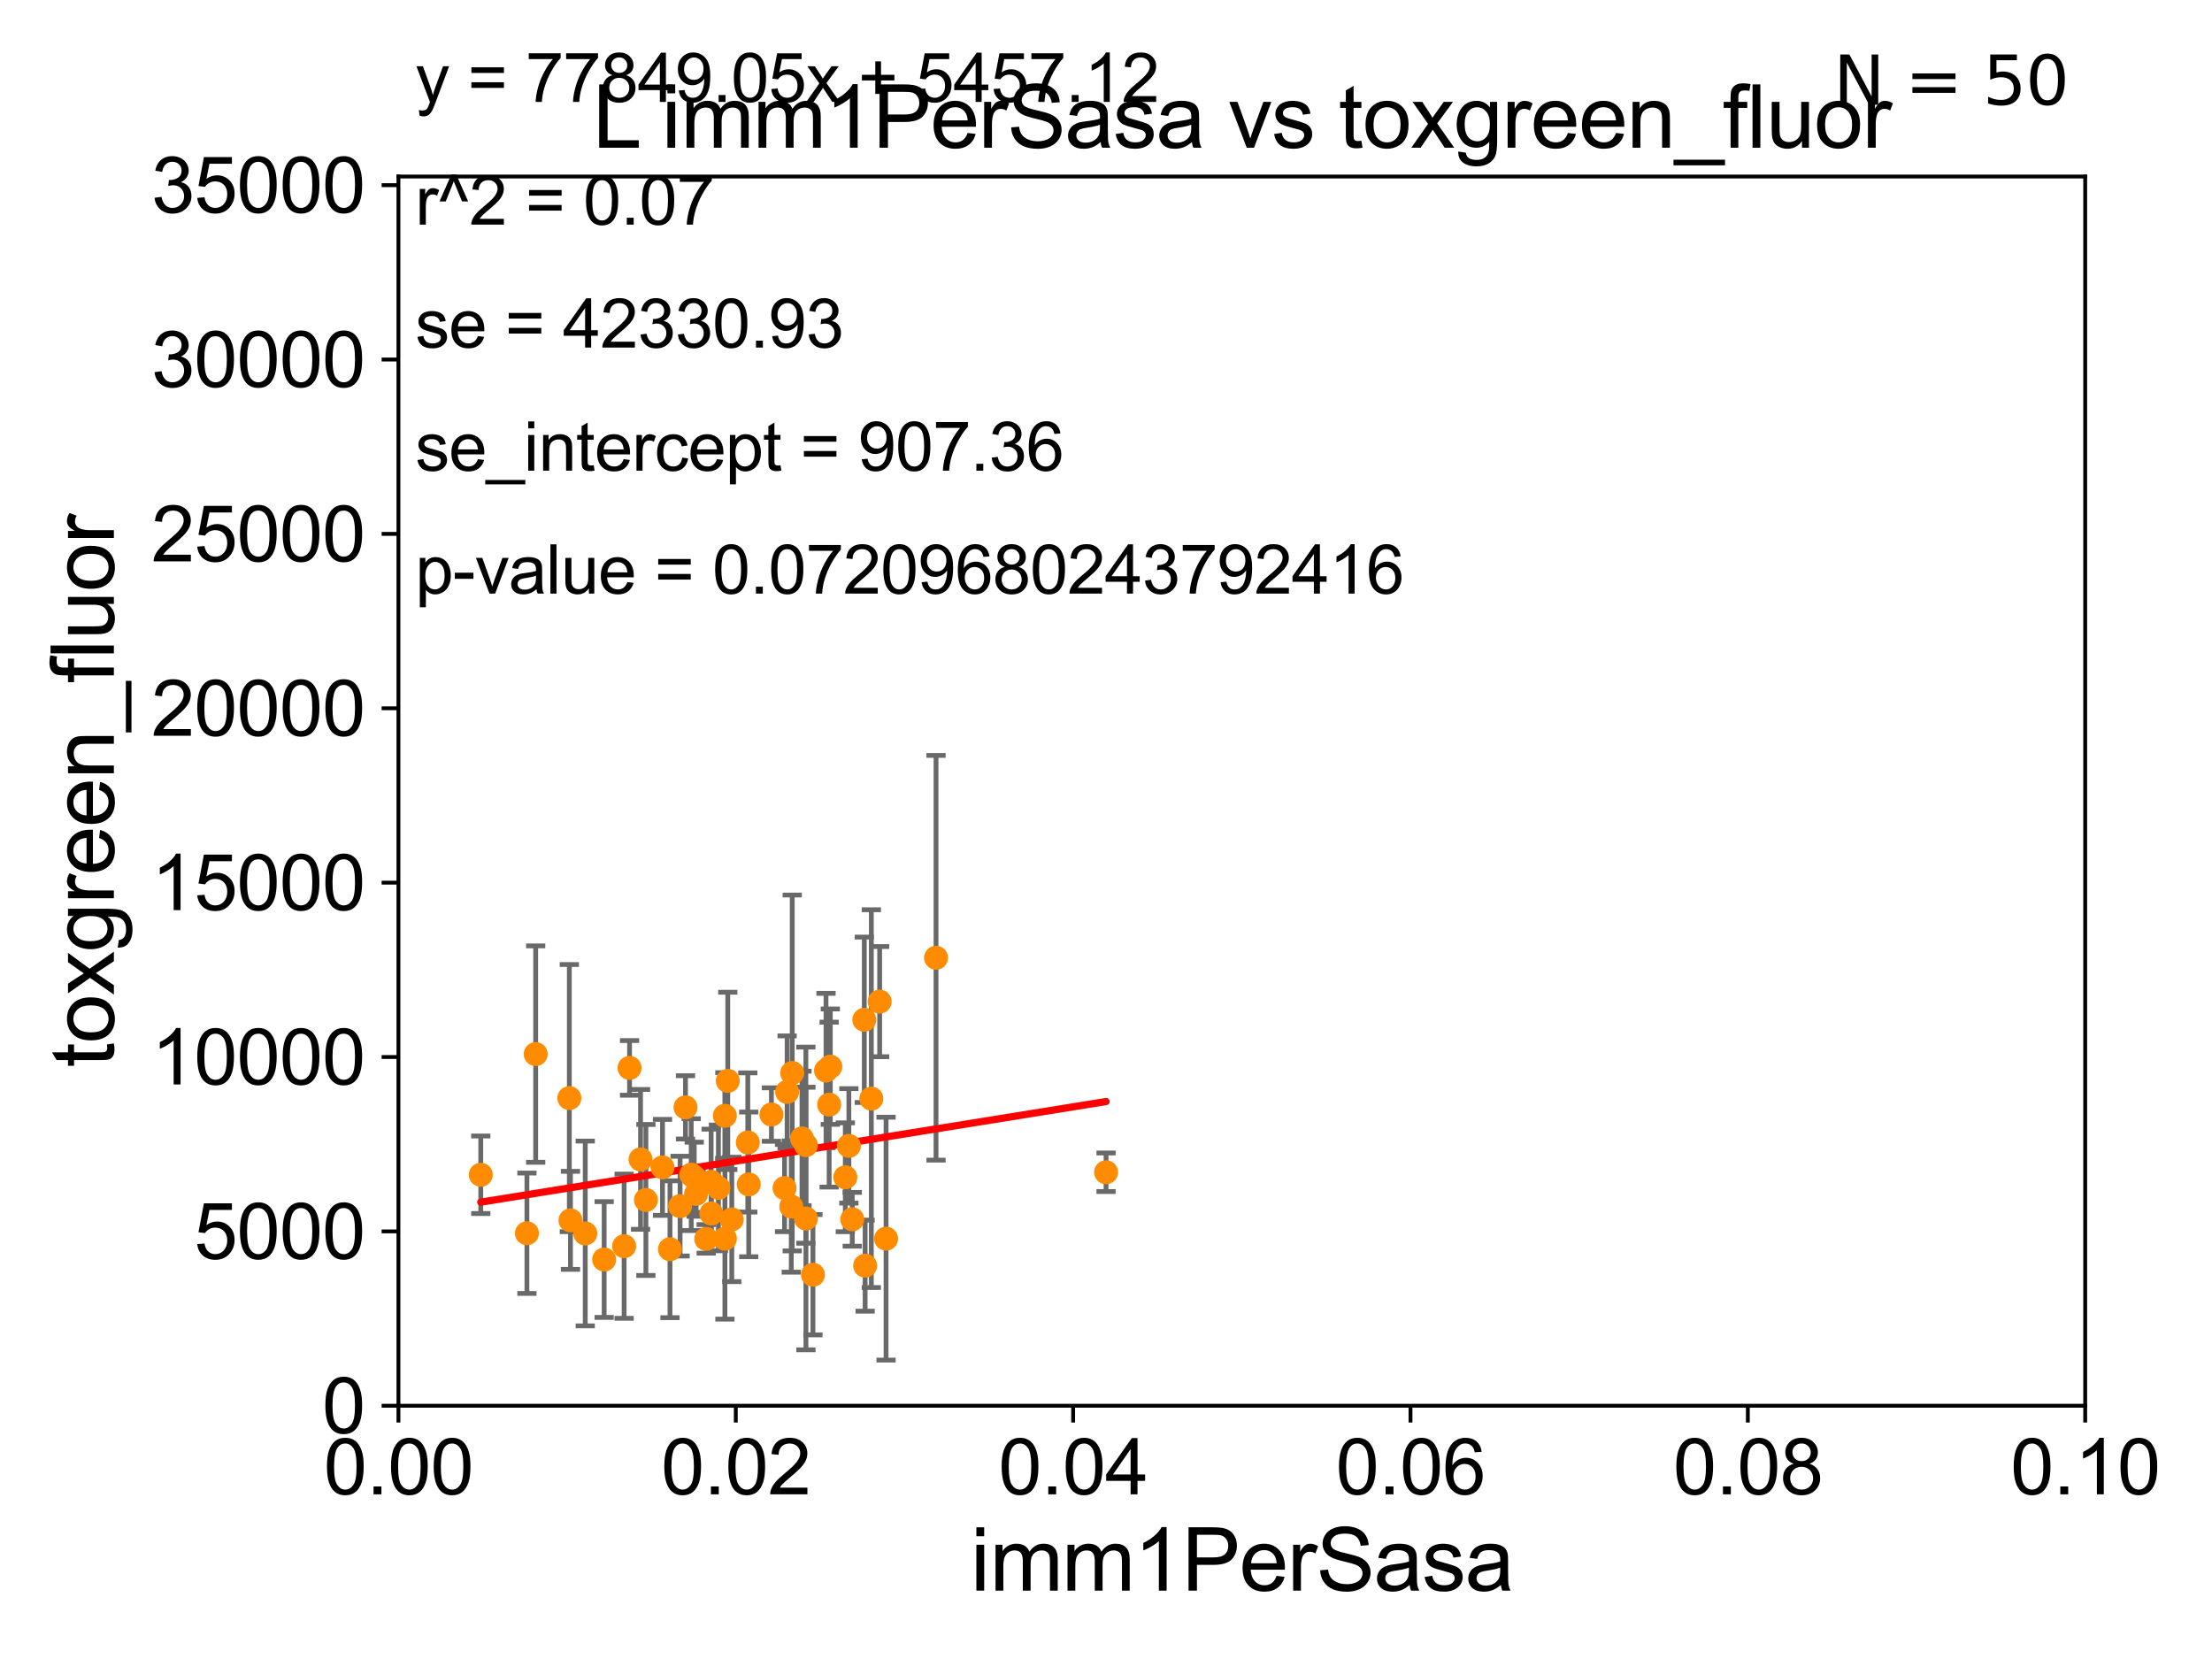 <?xml version="1.0" encoding="utf-8" standalone="no"?>
<!DOCTYPE svg PUBLIC "-//W3C//DTD SVG 1.1//EN"
  "http://www.w3.org/Graphics/SVG/1.1/DTD/svg11.dtd">
<svg xmlns:xlink="http://www.w3.org/1999/xlink" width="460.8pt" height="345.6pt" viewBox="0 0 460.8 345.6" xmlns="http://www.w3.org/2000/svg" version="1.1">
 <defs>
  <style type="text/css">*{stroke-linejoin: round; stroke-linecap: butt}</style>
 </defs>
 <g id="figure_1">
  <g id="patch_1">
   <path d="M 0 345.6 
L 460.8 345.6 
L 460.8 0 
L 0 0 
z
" style="fill: #ffffff"/>
  </g>
  <g id="axes_1">
   <g id="patch_2">
    <path d="M 83 292.84 
L 434.385 292.84 
L 434.385 36.775 
L 83 36.775 
z
" style="fill: #ffffff"/>
   </g>
   <g id="PathCollection_1">
    <defs>
     <path id="m8234479c7e" d="M 0 1.118 
C 0.297 1.118 0.581 1 0.791 0.791 
C 1 0.581 1.118 0.297 1.118 0 
C 1.118 -0.297 1 -0.581 0.791 -0.791 
C 0.581 -1 0.297 -1.118 0 -1.118 
C -0.297 -1.118 -0.581 -1 -0.791 -0.791 
C -1 -0.581 -1.118 -0.297 -1.118 0 
C -1.118 0.297 -1 0.581 -0.791 0.791 
C -0.581 1 -0.297 1.118 0 1.118 
z
" style="stroke: #ff8c00"/>
    </defs>
    <g clip-path="url(#p7df77eed44)">
     <use xlink:href="#m8234479c7e" x="142.801" y="230.683" style="fill: #ff8c00; stroke: #ff8c00"/>
     <use xlink:href="#m8234479c7e" x="176.836" y="238.707" style="fill: #ff8c00; stroke: #ff8c00"/>
     <use xlink:href="#m8234479c7e" x="111.592" y="219.585" style="fill: #ff8c00; stroke: #ff8c00"/>
     <use xlink:href="#m8234479c7e" x="130.017" y="259.608" style="fill: #ff8c00; stroke: #ff8c00"/>
     <use xlink:href="#m8234479c7e" x="143.993" y="244.695" style="fill: #ff8c00; stroke: #ff8c00"/>
     <use xlink:href="#m8234479c7e" x="163.436" y="247.494" style="fill: #ff8c00; stroke: #ff8c00"/>
     <use xlink:href="#m8234479c7e" x="167.89" y="253.843" style="fill: #ff8c00; stroke: #ff8c00"/>
     <use xlink:href="#m8234479c7e" x="230.412" y="244.201" style="fill: #ff8c00; stroke: #ff8c00"/>
     <use xlink:href="#m8234479c7e" x="148.142" y="246.213" style="fill: #ff8c00; stroke: #ff8c00"/>
     <use xlink:href="#m8234479c7e" x="172.074" y="223.011" style="fill: #ff8c00; stroke: #ff8c00"/>
     <use xlink:href="#m8234479c7e" x="109.768" y="256.906" style="fill: #ff8c00; stroke: #ff8c00"/>
     <use xlink:href="#m8234479c7e" x="180.049" y="212.437" style="fill: #ff8c00; stroke: #ff8c00"/>
     <use xlink:href="#m8234479c7e" x="163.973" y="227.469" style="fill: #ff8c00; stroke: #ff8c00"/>
     <use xlink:href="#m8234479c7e" x="167.065" y="237.16" style="fill: #ff8c00; stroke: #ff8c00"/>
     <use xlink:href="#m8234479c7e" x="149.661" y="247.463" style="fill: #ff8c00; stroke: #ff8c00"/>
     <use xlink:href="#m8234479c7e" x="147.115" y="258.081" style="fill: #ff8c00; stroke: #ff8c00"/>
     <use xlink:href="#m8234479c7e" x="164.837" y="251.34" style="fill: #ff8c00; stroke: #ff8c00"/>
     <use xlink:href="#m8234479c7e" x="181.515" y="228.867" style="fill: #ff8c00; stroke: #ff8c00"/>
     <use xlink:href="#m8234479c7e" x="165.037" y="223.517" style="fill: #ff8c00; stroke: #ff8c00"/>
     <use xlink:href="#m8234479c7e" x="151.002" y="232.438" style="fill: #ff8c00; stroke: #ff8c00"/>
     <use xlink:href="#m8234479c7e" x="155.975" y="246.729" style="fill: #ff8c00; stroke: #ff8c00"/>
     <use xlink:href="#m8234479c7e" x="180.223" y="263.658" style="fill: #ff8c00; stroke: #ff8c00"/>
     <use xlink:href="#m8234479c7e" x="167.876" y="238.555" style="fill: #ff8c00; stroke: #ff8c00"/>
     <use xlink:href="#m8234479c7e" x="152.444" y="254.027" style="fill: #ff8c00; stroke: #ff8c00"/>
     <use xlink:href="#m8234479c7e" x="155.781" y="238" style="fill: #ff8c00; stroke: #ff8c00"/>
     <use xlink:href="#m8234479c7e" x="172.728" y="230.111" style="fill: #ff8c00; stroke: #ff8c00"/>
     <use xlink:href="#m8234479c7e" x="176.095" y="245.247" style="fill: #ff8c00; stroke: #ff8c00"/>
     <use xlink:href="#m8234479c7e" x="121.918" y="256.952" style="fill: #ff8c00; stroke: #ff8c00"/>
     <use xlink:href="#m8234479c7e" x="169.35" y="265.544" style="fill: #ff8c00; stroke: #ff8c00"/>
     <use xlink:href="#m8234479c7e" x="194.991" y="199.519" style="fill: #ff8c00; stroke: #ff8c00"/>
     <use xlink:href="#m8234479c7e" x="172.969" y="222.208" style="fill: #ff8c00; stroke: #ff8c00"/>
     <use xlink:href="#m8234479c7e" x="151.61" y="225.169" style="fill: #ff8c00; stroke: #ff8c00"/>
     <use xlink:href="#m8234479c7e" x="133.436" y="241.519" style="fill: #ff8c00; stroke: #ff8c00"/>
     <use xlink:href="#m8234479c7e" x="125.856" y="262.381" style="fill: #ff8c00; stroke: #ff8c00"/>
     <use xlink:href="#m8234479c7e" x="118.604" y="228.754" style="fill: #ff8c00; stroke: #ff8c00"/>
     <use xlink:href="#m8234479c7e" x="118.84" y="254.221" style="fill: #ff8c00; stroke: #ff8c00"/>
     <use xlink:href="#m8234479c7e" x="151.011" y="258.039" style="fill: #ff8c00; stroke: #ff8c00"/>
     <use xlink:href="#m8234479c7e" x="134.552" y="249.974" style="fill: #ff8c00; stroke: #ff8c00"/>
     <use xlink:href="#m8234479c7e" x="160.702" y="232.181" style="fill: #ff8c00; stroke: #ff8c00"/>
     <use xlink:href="#m8234479c7e" x="100.154" y="244.726" style="fill: #ff8c00; stroke: #ff8c00"/>
     <use xlink:href="#m8234479c7e" x="141.675" y="251.259" style="fill: #ff8c00; stroke: #ff8c00"/>
     <use xlink:href="#m8234479c7e" x="144.622" y="245.252" style="fill: #ff8c00; stroke: #ff8c00"/>
     <use xlink:href="#m8234479c7e" x="184.584" y="258.035" style="fill: #ff8c00; stroke: #ff8c00"/>
     <use xlink:href="#m8234479c7e" x="177.541" y="253.998" style="fill: #ff8c00; stroke: #ff8c00"/>
     <use xlink:href="#m8234479c7e" x="138.012" y="243.186" style="fill: #ff8c00; stroke: #ff8c00"/>
     <use xlink:href="#m8234479c7e" x="131.147" y="222.462" style="fill: #ff8c00; stroke: #ff8c00"/>
     <use xlink:href="#m8234479c7e" x="183.25" y="208.655" style="fill: #ff8c00; stroke: #ff8c00"/>
     <use xlink:href="#m8234479c7e" x="139.571" y="260.235" style="fill: #ff8c00; stroke: #ff8c00"/>
     <use xlink:href="#m8234479c7e" x="145.008" y="248.698" style="fill: #ff8c00; stroke: #ff8c00"/>
     <use xlink:href="#m8234479c7e" x="148.175" y="252.795" style="fill: #ff8c00; stroke: #ff8c00"/>
    </g>
   </g>
   <g id="matplotlib.axis_1">
    <g id="xtick_1">
     <g id="line2d_1">
      <defs>
       <path id="m84850bcc54" d="M 0 0 
L 0 3.5 
" style="stroke: #000000; stroke-width: 0.8"/>
      </defs>
      <g>
       <use xlink:href="#m84850bcc54" x="83" y="292.84" style="stroke: #000000; stroke-width: 0.8"/>
      </g>
     </g>
     <g id="text_1">
      <!-- 0.00 -->
      <g transform="translate(67.431 311.293)scale(0.16 -0.16)">
       <defs>
        <path id="ArialMT-30" d="M 266 2259 
Q 266 3072 433 3567 
Q 600 4063 929 4331 
Q 1259 4600 1759 4600 
Q 2128 4600 2406 4451 
Q 2684 4303 2865 4023 
Q 3047 3744 3150 3342 
Q 3253 2941 3253 2259 
Q 3253 1453 3087 958 
Q 2922 463 2592 192 
Q 2263 -78 1759 -78 
Q 1097 -78 719 397 
Q 266 969 266 2259 
z
M 844 2259 
Q 844 1131 1108 757 
Q 1372 384 1759 384 
Q 2147 384 2411 759 
Q 2675 1134 2675 2259 
Q 2675 3391 2411 3762 
Q 2147 4134 1753 4134 
Q 1366 4134 1134 3806 
Q 844 3388 844 2259 
z
" transform="scale(0.016)"/>
        <path id="ArialMT-2e" d="M 581 0 
L 581 641 
L 1222 641 
L 1222 0 
L 581 0 
z
" transform="scale(0.016)"/>
       </defs>
       <use xlink:href="#ArialMT-30"/>
       <use xlink:href="#ArialMT-2e" x="55.615"/>
       <use xlink:href="#ArialMT-30" x="83.398"/>
       <use xlink:href="#ArialMT-30" x="139.014"/>
      </g>
     </g>
    </g>
    <g id="xtick_2">
     <g id="line2d_2">
      <g>
       <use xlink:href="#m84850bcc54" x="153.277" y="292.84" style="stroke: #000000; stroke-width: 0.8"/>
      </g>
     </g>
     <g id="text_2">
      <!-- 0.02 -->
      <g transform="translate(137.708 311.293)scale(0.16 -0.16)">
       <defs>
        <path id="ArialMT-32" d="M 3222 541 
L 3222 0 
L 194 0 
Q 188 203 259 391 
Q 375 700 629 1000 
Q 884 1300 1366 1694 
Q 2113 2306 2375 2664 
Q 2638 3022 2638 3341 
Q 2638 3675 2398 3904 
Q 2159 4134 1775 4134 
Q 1369 4134 1125 3890 
Q 881 3647 878 3216 
L 300 3275 
Q 359 3922 746 4261 
Q 1134 4600 1788 4600 
Q 2447 4600 2831 4234 
Q 3216 3869 3216 3328 
Q 3216 3053 3103 2787 
Q 2991 2522 2730 2228 
Q 2469 1934 1863 1422 
Q 1356 997 1212 845 
Q 1069 694 975 541 
L 3222 541 
z
" transform="scale(0.016)"/>
       </defs>
       <use xlink:href="#ArialMT-30"/>
       <use xlink:href="#ArialMT-2e" x="55.615"/>
       <use xlink:href="#ArialMT-30" x="83.398"/>
       <use xlink:href="#ArialMT-32" x="139.014"/>
      </g>
     </g>
    </g>
    <g id="xtick_3">
     <g id="line2d_3">
      <g>
       <use xlink:href="#m84850bcc54" x="223.554" y="292.84" style="stroke: #000000; stroke-width: 0.8"/>
      </g>
     </g>
     <g id="text_3">
      <!-- 0.04 -->
      <g transform="translate(207.985 311.293)scale(0.16 -0.16)">
       <defs>
        <path id="ArialMT-34" d="M 2069 0 
L 2069 1097 
L 81 1097 
L 81 1613 
L 2172 4581 
L 2631 4581 
L 2631 1613 
L 3250 1613 
L 3250 1097 
L 2631 1097 
L 2631 0 
L 2069 0 
z
M 2069 1613 
L 2069 3678 
L 634 1613 
L 2069 1613 
z
" transform="scale(0.016)"/>
       </defs>
       <use xlink:href="#ArialMT-30"/>
       <use xlink:href="#ArialMT-2e" x="55.615"/>
       <use xlink:href="#ArialMT-30" x="83.398"/>
       <use xlink:href="#ArialMT-34" x="139.014"/>
      </g>
     </g>
    </g>
    <g id="xtick_4">
     <g id="line2d_4">
      <g>
       <use xlink:href="#m84850bcc54" x="293.831" y="292.84" style="stroke: #000000; stroke-width: 0.8"/>
      </g>
     </g>
     <g id="text_4">
      <!-- 0.06 -->
      <g transform="translate(278.262 311.293)scale(0.16 -0.16)">
       <defs>
        <path id="ArialMT-36" d="M 3184 3459 
L 2625 3416 
Q 2550 3747 2413 3897 
Q 2184 4138 1850 4138 
Q 1581 4138 1378 3988 
Q 1113 3794 959 3422 
Q 806 3050 800 2363 
Q 1003 2672 1297 2822 
Q 1591 2972 1913 2972 
Q 2475 2972 2870 2558 
Q 3266 2144 3266 1488 
Q 3266 1056 3080 686 
Q 2894 316 2569 119 
Q 2244 -78 1831 -78 
Q 1128 -78 684 439 
Q 241 956 241 2144 
Q 241 3472 731 4075 
Q 1159 4600 1884 4600 
Q 2425 4600 2770 4297 
Q 3116 3994 3184 3459 
z
M 888 1484 
Q 888 1194 1011 928 
Q 1134 663 1356 523 
Q 1578 384 1822 384 
Q 2178 384 2434 671 
Q 2691 959 2691 1453 
Q 2691 1928 2437 2201 
Q 2184 2475 1800 2475 
Q 1419 2475 1153 2201 
Q 888 1928 888 1484 
z
" transform="scale(0.016)"/>
       </defs>
       <use xlink:href="#ArialMT-30"/>
       <use xlink:href="#ArialMT-2e" x="55.615"/>
       <use xlink:href="#ArialMT-30" x="83.398"/>
       <use xlink:href="#ArialMT-36" x="139.014"/>
      </g>
     </g>
    </g>
    <g id="xtick_5">
     <g id="line2d_5">
      <g>
       <use xlink:href="#m84850bcc54" x="364.108" y="292.84" style="stroke: #000000; stroke-width: 0.8"/>
      </g>
     </g>
     <g id="text_5">
      <!-- 0.08 -->
      <g transform="translate(348.539 311.293)scale(0.16 -0.16)">
       <defs>
        <path id="ArialMT-38" d="M 1131 2484 
Q 781 2613 612 2850 
Q 444 3088 444 3419 
Q 444 3919 803 4259 
Q 1163 4600 1759 4600 
Q 2359 4600 2725 4251 
Q 3091 3903 3091 3403 
Q 3091 3084 2923 2848 
Q 2756 2613 2416 2484 
Q 2838 2347 3058 2040 
Q 3278 1734 3278 1309 
Q 3278 722 2862 322 
Q 2447 -78 1769 -78 
Q 1091 -78 675 323 
Q 259 725 259 1325 
Q 259 1772 486 2073 
Q 713 2375 1131 2484 
z
M 1019 3438 
Q 1019 3113 1228 2906 
Q 1438 2700 1772 2700 
Q 2097 2700 2305 2904 
Q 2513 3109 2513 3406 
Q 2513 3716 2298 3927 
Q 2084 4138 1766 4138 
Q 1444 4138 1231 3931 
Q 1019 3725 1019 3438 
z
M 838 1322 
Q 838 1081 952 856 
Q 1066 631 1291 507 
Q 1516 384 1775 384 
Q 2178 384 2440 643 
Q 2703 903 2703 1303 
Q 2703 1709 2433 1975 
Q 2163 2241 1756 2241 
Q 1359 2241 1098 1978 
Q 838 1716 838 1322 
z
" transform="scale(0.016)"/>
       </defs>
       <use xlink:href="#ArialMT-30"/>
       <use xlink:href="#ArialMT-2e" x="55.615"/>
       <use xlink:href="#ArialMT-30" x="83.398"/>
       <use xlink:href="#ArialMT-38" x="139.014"/>
      </g>
     </g>
    </g>
    <g id="xtick_6">
     <g id="line2d_6">
      <g>
       <use xlink:href="#m84850bcc54" x="434.385" y="292.84" style="stroke: #000000; stroke-width: 0.8"/>
      </g>
     </g>
     <g id="text_6">
      <!-- 0.10 -->
      <g transform="translate(418.816 311.293)scale(0.16 -0.16)">
       <defs>
        <path id="ArialMT-31" d="M 2384 0 
L 1822 0 
L 1822 3584 
Q 1619 3391 1289 3197 
Q 959 3003 697 2906 
L 697 3450 
Q 1169 3672 1522 3987 
Q 1875 4303 2022 4600 
L 2384 4600 
L 2384 0 
z
" transform="scale(0.016)"/>
       </defs>
       <use xlink:href="#ArialMT-30"/>
       <use xlink:href="#ArialMT-2e" x="55.615"/>
       <use xlink:href="#ArialMT-31" x="83.398"/>
       <use xlink:href="#ArialMT-30" x="139.014"/>
      </g>
     </g>
    </g>
    <g id="text_7">
     <!-- imm1PerSasa -->
     <g transform="translate(202.177 331.357)scale(0.18 -0.18)">
      <defs>
       <path id="ArialMT-69" d="M 425 3934 
L 425 4581 
L 988 4581 
L 988 3934 
L 425 3934 
z
M 425 0 
L 425 3319 
L 988 3319 
L 988 0 
L 425 0 
z
" transform="scale(0.016)"/>
       <path id="ArialMT-6d" d="M 422 0 
L 422 3319 
L 925 3319 
L 925 2853 
Q 1081 3097 1340 3245 
Q 1600 3394 1931 3394 
Q 2300 3394 2536 3241 
Q 2772 3088 2869 2813 
Q 3263 3394 3894 3394 
Q 4388 3394 4653 3120 
Q 4919 2847 4919 2278 
L 4919 0 
L 4359 0 
L 4359 2091 
Q 4359 2428 4304 2576 
Q 4250 2725 4106 2815 
Q 3963 2906 3769 2906 
Q 3419 2906 3187 2673 
Q 2956 2441 2956 1928 
L 2956 0 
L 2394 0 
L 2394 2156 
Q 2394 2531 2256 2718 
Q 2119 2906 1806 2906 
Q 1569 2906 1367 2781 
Q 1166 2656 1075 2415 
Q 984 2175 984 1722 
L 984 0 
L 422 0 
z
" transform="scale(0.016)"/>
       <path id="ArialMT-50" d="M 494 0 
L 494 4581 
L 2222 4581 
Q 2678 4581 2919 4538 
Q 3256 4481 3484 4323 
Q 3713 4166 3852 3881 
Q 3991 3597 3991 3256 
Q 3991 2672 3619 2267 
Q 3247 1863 2275 1863 
L 1100 1863 
L 1100 0 
L 494 0 
z
M 1100 2403 
L 2284 2403 
Q 2872 2403 3119 2622 
Q 3366 2841 3366 3238 
Q 3366 3525 3220 3729 
Q 3075 3934 2838 4000 
Q 2684 4041 2272 4041 
L 1100 4041 
L 1100 2403 
z
" transform="scale(0.016)"/>
       <path id="ArialMT-65" d="M 2694 1069 
L 3275 997 
Q 3138 488 2766 206 
Q 2394 -75 1816 -75 
Q 1088 -75 661 373 
Q 234 822 234 1631 
Q 234 2469 665 2931 
Q 1097 3394 1784 3394 
Q 2450 3394 2872 2941 
Q 3294 2488 3294 1666 
Q 3294 1616 3291 1516 
L 816 1516 
Q 847 969 1125 678 
Q 1403 388 1819 388 
Q 2128 388 2347 550 
Q 2566 713 2694 1069 
z
M 847 1978 
L 2700 1978 
Q 2663 2397 2488 2606 
Q 2219 2931 1791 2931 
Q 1403 2931 1139 2672 
Q 875 2413 847 1978 
z
" transform="scale(0.016)"/>
       <path id="ArialMT-72" d="M 416 0 
L 416 3319 
L 922 3319 
L 922 2816 
Q 1116 3169 1280 3281 
Q 1444 3394 1641 3394 
Q 1925 3394 2219 3213 
L 2025 2691 
Q 1819 2813 1613 2813 
Q 1428 2813 1281 2702 
Q 1134 2591 1072 2394 
Q 978 2094 978 1738 
L 978 0 
L 416 0 
z
" transform="scale(0.016)"/>
       <path id="ArialMT-53" d="M 288 1472 
L 859 1522 
Q 900 1178 1048 958 
Q 1197 738 1509 602 
Q 1822 466 2213 466 
Q 2559 466 2825 569 
Q 3091 672 3220 851 
Q 3350 1031 3350 1244 
Q 3350 1459 3225 1620 
Q 3100 1781 2813 1891 
Q 2628 1963 1997 2114 
Q 1366 2266 1113 2400 
Q 784 2572 623 2826 
Q 463 3081 463 3397 
Q 463 3744 659 4045 
Q 856 4347 1234 4503 
Q 1613 4659 2075 4659 
Q 2584 4659 2973 4495 
Q 3363 4331 3572 4012 
Q 3781 3694 3797 3291 
L 3216 3247 
Q 3169 3681 2898 3903 
Q 2628 4125 2100 4125 
Q 1550 4125 1298 3923 
Q 1047 3722 1047 3438 
Q 1047 3191 1225 3031 
Q 1400 2872 2139 2705 
Q 2878 2538 3153 2413 
Q 3553 2228 3743 1945 
Q 3934 1663 3934 1294 
Q 3934 928 3725 604 
Q 3516 281 3123 101 
Q 2731 -78 2241 -78 
Q 1619 -78 1198 103 
Q 778 284 539 648 
Q 300 1013 288 1472 
z
" transform="scale(0.016)"/>
       <path id="ArialMT-61" d="M 2588 409 
Q 2275 144 1986 34 
Q 1697 -75 1366 -75 
Q 819 -75 525 192 
Q 231 459 231 875 
Q 231 1119 342 1320 
Q 453 1522 633 1644 
Q 813 1766 1038 1828 
Q 1203 1872 1538 1913 
Q 2219 1994 2541 2106 
Q 2544 2222 2544 2253 
Q 2544 2597 2384 2738 
Q 2169 2928 1744 2928 
Q 1347 2928 1158 2789 
Q 969 2650 878 2297 
L 328 2372 
Q 403 2725 575 2942 
Q 747 3159 1072 3276 
Q 1397 3394 1825 3394 
Q 2250 3394 2515 3294 
Q 2781 3194 2906 3042 
Q 3031 2891 3081 2659 
Q 3109 2516 3109 2141 
L 3109 1391 
Q 3109 606 3145 398 
Q 3181 191 3288 0 
L 2700 0 
Q 2613 175 2588 409 
z
M 2541 1666 
Q 2234 1541 1622 1453 
Q 1275 1403 1131 1340 
Q 988 1278 909 1158 
Q 831 1038 831 891 
Q 831 666 1001 516 
Q 1172 366 1500 366 
Q 1825 366 2078 508 
Q 2331 650 2450 897 
Q 2541 1088 2541 1459 
L 2541 1666 
z
" transform="scale(0.016)"/>
       <path id="ArialMT-73" d="M 197 991 
L 753 1078 
Q 800 744 1014 566 
Q 1228 388 1613 388 
Q 2000 388 2187 545 
Q 2375 703 2375 916 
Q 2375 1106 2209 1216 
Q 2094 1291 1634 1406 
Q 1016 1563 777 1677 
Q 538 1791 414 1992 
Q 291 2194 291 2438 
Q 291 2659 392 2848 
Q 494 3038 669 3163 
Q 800 3259 1026 3326 
Q 1253 3394 1513 3394 
Q 1903 3394 2198 3281 
Q 2494 3169 2634 2976 
Q 2775 2784 2828 2463 
L 2278 2388 
Q 2241 2644 2061 2787 
Q 1881 2931 1553 2931 
Q 1166 2931 1000 2803 
Q 834 2675 834 2503 
Q 834 2394 903 2306 
Q 972 2216 1119 2156 
Q 1203 2125 1616 2013 
Q 2213 1853 2448 1751 
Q 2684 1650 2818 1456 
Q 2953 1263 2953 975 
Q 2953 694 2789 445 
Q 2625 197 2315 61 
Q 2006 -75 1616 -75 
Q 969 -75 630 194 
Q 291 463 197 991 
z
" transform="scale(0.016)"/>
      </defs>
      <use xlink:href="#ArialMT-69"/>
      <use xlink:href="#ArialMT-6d" x="22.217"/>
      <use xlink:href="#ArialMT-6d" x="105.518"/>
      <use xlink:href="#ArialMT-31" x="188.818"/>
      <use xlink:href="#ArialMT-50" x="244.434"/>
      <use xlink:href="#ArialMT-65" x="311.133"/>
      <use xlink:href="#ArialMT-72" x="366.748"/>
      <use xlink:href="#ArialMT-53" x="400.049"/>
      <use xlink:href="#ArialMT-61" x="466.748"/>
      <use xlink:href="#ArialMT-73" x="522.363"/>
      <use xlink:href="#ArialMT-61" x="572.363"/>
     </g>
    </g>
   </g>
   <g id="matplotlib.axis_2">
    <g id="ytick_1">
     <g id="line2d_7">
      <defs>
       <path id="m277eab6219" d="M 0 0 
L -3.5 0 
" style="stroke: #000000; stroke-width: 0.8"/>
      </defs>
      <g>
       <use xlink:href="#m277eab6219" x="83" y="292.84" style="stroke: #000000; stroke-width: 0.8"/>
      </g>
     </g>
     <g id="text_8">
      <!-- 0 -->
      <g transform="translate(67.103 298.566)scale(0.16 -0.16)">
       <use xlink:href="#ArialMT-30"/>
      </g>
     </g>
    </g>
    <g id="ytick_2">
     <g id="line2d_8">
      <g>
       <use xlink:href="#m277eab6219" x="83" y="256.516" style="stroke: #000000; stroke-width: 0.8"/>
      </g>
     </g>
     <g id="text_9">
      <!-- 5000 -->
      <g transform="translate(40.41 262.242)scale(0.16 -0.16)">
       <defs>
        <path id="ArialMT-35" d="M 266 1200 
L 856 1250 
Q 922 819 1161 601 
Q 1400 384 1738 384 
Q 2144 384 2425 690 
Q 2706 997 2706 1503 
Q 2706 1984 2436 2262 
Q 2166 2541 1728 2541 
Q 1456 2541 1237 2417 
Q 1019 2294 894 2097 
L 366 2166 
L 809 4519 
L 3088 4519 
L 3088 3981 
L 1259 3981 
L 1013 2750 
Q 1425 3038 1878 3038 
Q 2478 3038 2890 2622 
Q 3303 2206 3303 1553 
Q 3303 931 2941 478 
Q 2500 -78 1738 -78 
Q 1113 -78 717 272 
Q 322 622 266 1200 
z
" transform="scale(0.016)"/>
       </defs>
       <use xlink:href="#ArialMT-35"/>
       <use xlink:href="#ArialMT-30" x="55.615"/>
       <use xlink:href="#ArialMT-30" x="111.23"/>
       <use xlink:href="#ArialMT-30" x="166.846"/>
      </g>
     </g>
    </g>
    <g id="ytick_3">
     <g id="line2d_9">
      <g>
       <use xlink:href="#m277eab6219" x="83" y="220.192" style="stroke: #000000; stroke-width: 0.8"/>
      </g>
     </g>
     <g id="text_10">
      <!-- 10000 -->
      <g transform="translate(31.512 225.918)scale(0.16 -0.16)">
       <use xlink:href="#ArialMT-31"/>
       <use xlink:href="#ArialMT-30" x="55.615"/>
       <use xlink:href="#ArialMT-30" x="111.23"/>
       <use xlink:href="#ArialMT-30" x="166.846"/>
       <use xlink:href="#ArialMT-30" x="222.461"/>
      </g>
     </g>
    </g>
    <g id="ytick_4">
     <g id="line2d_10">
      <g>
       <use xlink:href="#m277eab6219" x="83" y="183.867" style="stroke: #000000; stroke-width: 0.8"/>
      </g>
     </g>
     <g id="text_11">
      <!-- 15000 -->
      <g transform="translate(31.512 189.594)scale(0.16 -0.16)">
       <use xlink:href="#ArialMT-31"/>
       <use xlink:href="#ArialMT-35" x="55.615"/>
       <use xlink:href="#ArialMT-30" x="111.23"/>
       <use xlink:href="#ArialMT-30" x="166.846"/>
       <use xlink:href="#ArialMT-30" x="222.461"/>
      </g>
     </g>
    </g>
    <g id="ytick_5">
     <g id="line2d_11">
      <g>
       <use xlink:href="#m277eab6219" x="83" y="147.543" style="stroke: #000000; stroke-width: 0.8"/>
      </g>
     </g>
     <g id="text_12">
      <!-- 20000 -->
      <g transform="translate(31.512 153.27)scale(0.16 -0.16)">
       <use xlink:href="#ArialMT-32"/>
       <use xlink:href="#ArialMT-30" x="55.615"/>
       <use xlink:href="#ArialMT-30" x="111.23"/>
       <use xlink:href="#ArialMT-30" x="166.846"/>
       <use xlink:href="#ArialMT-30" x="222.461"/>
      </g>
     </g>
    </g>
    <g id="ytick_6">
     <g id="line2d_12">
      <g>
       <use xlink:href="#m277eab6219" x="83" y="111.219" style="stroke: #000000; stroke-width: 0.8"/>
      </g>
     </g>
     <g id="text_13">
      <!-- 25000 -->
      <g transform="translate(31.512 116.945)scale(0.16 -0.16)">
       <use xlink:href="#ArialMT-32"/>
       <use xlink:href="#ArialMT-35" x="55.615"/>
       <use xlink:href="#ArialMT-30" x="111.23"/>
       <use xlink:href="#ArialMT-30" x="166.846"/>
       <use xlink:href="#ArialMT-30" x="222.461"/>
      </g>
     </g>
    </g>
    <g id="ytick_7">
     <g id="line2d_13">
      <g>
       <use xlink:href="#m277eab6219" x="83" y="74.895" style="stroke: #000000; stroke-width: 0.8"/>
      </g>
     </g>
     <g id="text_14">
      <!-- 30000 -->
      <g transform="translate(31.512 80.621)scale(0.16 -0.16)">
       <defs>
        <path id="ArialMT-33" d="M 269 1209 
L 831 1284 
Q 928 806 1161 595 
Q 1394 384 1728 384 
Q 2125 384 2398 659 
Q 2672 934 2672 1341 
Q 2672 1728 2419 1979 
Q 2166 2231 1775 2231 
Q 1616 2231 1378 2169 
L 1441 2663 
Q 1497 2656 1531 2656 
Q 1891 2656 2178 2843 
Q 2466 3031 2466 3422 
Q 2466 3731 2256 3934 
Q 2047 4138 1716 4138 
Q 1388 4138 1169 3931 
Q 950 3725 888 3313 
L 325 3413 
Q 428 3978 793 4289 
Q 1159 4600 1703 4600 
Q 2078 4600 2393 4439 
Q 2709 4278 2876 4000 
Q 3044 3722 3044 3409 
Q 3044 3113 2884 2869 
Q 2725 2625 2413 2481 
Q 2819 2388 3044 2092 
Q 3269 1797 3269 1353 
Q 3269 753 2831 336 
Q 2394 -81 1725 -81 
Q 1122 -81 723 278 
Q 325 638 269 1209 
z
" transform="scale(0.016)"/>
       </defs>
       <use xlink:href="#ArialMT-33"/>
       <use xlink:href="#ArialMT-30" x="55.615"/>
       <use xlink:href="#ArialMT-30" x="111.23"/>
       <use xlink:href="#ArialMT-30" x="166.846"/>
       <use xlink:href="#ArialMT-30" x="222.461"/>
      </g>
     </g>
    </g>
    <g id="ytick_8">
     <g id="line2d_14">
      <g>
       <use xlink:href="#m277eab6219" x="83" y="38.571" style="stroke: #000000; stroke-width: 0.8"/>
      </g>
     </g>
     <g id="text_15">
      <!-- 35000 -->
      <g transform="translate(31.512 44.297)scale(0.16 -0.16)">
       <use xlink:href="#ArialMT-33"/>
       <use xlink:href="#ArialMT-35" x="55.615"/>
       <use xlink:href="#ArialMT-30" x="111.23"/>
       <use xlink:href="#ArialMT-30" x="166.846"/>
       <use xlink:href="#ArialMT-30" x="222.461"/>
      </g>
     </g>
    </g>
    <g id="text_16">
     <!-- toxgreen_fluor -->
     <g transform="translate(23.724 222.34)rotate(-90)scale(0.18 -0.18)">
      <defs>
       <path id="ArialMT-74" d="M 1650 503 
L 1731 6 
Q 1494 -44 1306 -44 
Q 1000 -44 831 53 
Q 663 150 594 308 
Q 525 466 525 972 
L 525 2881 
L 113 2881 
L 113 3319 
L 525 3319 
L 525 4141 
L 1084 4478 
L 1084 3319 
L 1650 3319 
L 1650 2881 
L 1084 2881 
L 1084 941 
Q 1084 700 1114 631 
Q 1144 563 1211 522 
Q 1278 481 1403 481 
Q 1497 481 1650 503 
z
" transform="scale(0.016)"/>
       <path id="ArialMT-6f" d="M 213 1659 
Q 213 2581 725 3025 
Q 1153 3394 1769 3394 
Q 2453 3394 2887 2945 
Q 3322 2497 3322 1706 
Q 3322 1066 3130 698 
Q 2938 331 2570 128 
Q 2203 -75 1769 -75 
Q 1072 -75 642 372 
Q 213 819 213 1659 
z
M 791 1659 
Q 791 1022 1069 705 
Q 1347 388 1769 388 
Q 2188 388 2466 706 
Q 2744 1025 2744 1678 
Q 2744 2294 2464 2611 
Q 2184 2928 1769 2928 
Q 1347 2928 1069 2612 
Q 791 2297 791 1659 
z
" transform="scale(0.016)"/>
       <path id="ArialMT-78" d="M 47 0 
L 1259 1725 
L 138 3319 
L 841 3319 
L 1350 2541 
Q 1494 2319 1581 2169 
Q 1719 2375 1834 2534 
L 2394 3319 
L 3066 3319 
L 1919 1756 
L 3153 0 
L 2463 0 
L 1781 1031 
L 1600 1309 
L 728 0 
L 47 0 
z
" transform="scale(0.016)"/>
       <path id="ArialMT-67" d="M 319 -275 
L 866 -356 
Q 900 -609 1056 -725 
Q 1266 -881 1628 -881 
Q 2019 -881 2231 -725 
Q 2444 -569 2519 -288 
Q 2563 -116 2559 434 
Q 2191 0 1641 0 
Q 956 0 581 494 
Q 206 988 206 1678 
Q 206 2153 378 2554 
Q 550 2956 876 3175 
Q 1203 3394 1644 3394 
Q 2231 3394 2613 2919 
L 2613 3319 
L 3131 3319 
L 3131 450 
Q 3131 -325 2973 -648 
Q 2816 -972 2473 -1159 
Q 2131 -1347 1631 -1347 
Q 1038 -1347 672 -1080 
Q 306 -813 319 -275 
z
M 784 1719 
Q 784 1066 1043 766 
Q 1303 466 1694 466 
Q 2081 466 2343 764 
Q 2606 1063 2606 1700 
Q 2606 2309 2336 2618 
Q 2066 2928 1684 2928 
Q 1309 2928 1046 2623 
Q 784 2319 784 1719 
z
" transform="scale(0.016)"/>
       <path id="ArialMT-6e" d="M 422 0 
L 422 3319 
L 928 3319 
L 928 2847 
Q 1294 3394 1984 3394 
Q 2284 3394 2536 3286 
Q 2788 3178 2913 3003 
Q 3038 2828 3088 2588 
Q 3119 2431 3119 2041 
L 3119 0 
L 2556 0 
L 2556 2019 
Q 2556 2363 2490 2533 
Q 2425 2703 2258 2804 
Q 2091 2906 1866 2906 
Q 1506 2906 1245 2678 
Q 984 2450 984 1813 
L 984 0 
L 422 0 
z
" transform="scale(0.016)"/>
       <path id="ArialMT-5f" d="M -97 -1272 
L -97 -866 
L 3631 -866 
L 3631 -1272 
L -97 -1272 
z
" transform="scale(0.016)"/>
       <path id="ArialMT-66" d="M 556 0 
L 556 2881 
L 59 2881 
L 59 3319 
L 556 3319 
L 556 3672 
Q 556 4006 616 4169 
Q 697 4388 901 4523 
Q 1106 4659 1475 4659 
Q 1713 4659 2000 4603 
L 1916 4113 
Q 1741 4144 1584 4144 
Q 1328 4144 1222 4034 
Q 1116 3925 1116 3625 
L 1116 3319 
L 1763 3319 
L 1763 2881 
L 1116 2881 
L 1116 0 
L 556 0 
z
" transform="scale(0.016)"/>
       <path id="ArialMT-6c" d="M 409 0 
L 409 4581 
L 972 4581 
L 972 0 
L 409 0 
z
" transform="scale(0.016)"/>
       <path id="ArialMT-75" d="M 2597 0 
L 2597 488 
Q 2209 -75 1544 -75 
Q 1250 -75 995 37 
Q 741 150 617 320 
Q 494 491 444 738 
Q 409 903 409 1263 
L 409 3319 
L 972 3319 
L 972 1478 
Q 972 1038 1006 884 
Q 1059 663 1231 536 
Q 1403 409 1656 409 
Q 1909 409 2131 539 
Q 2353 669 2445 892 
Q 2538 1116 2538 1541 
L 2538 3319 
L 3100 3319 
L 3100 0 
L 2597 0 
z
" transform="scale(0.016)"/>
      </defs>
      <use xlink:href="#ArialMT-74"/>
      <use xlink:href="#ArialMT-6f" x="27.783"/>
      <use xlink:href="#ArialMT-78" x="83.398"/>
      <use xlink:href="#ArialMT-67" x="133.398"/>
      <use xlink:href="#ArialMT-72" x="189.014"/>
      <use xlink:href="#ArialMT-65" x="222.314"/>
      <use xlink:href="#ArialMT-65" x="277.93"/>
      <use xlink:href="#ArialMT-6e" x="333.545"/>
      <use xlink:href="#ArialMT-5f" x="389.16"/>
      <use xlink:href="#ArialMT-66" x="444.775"/>
      <use xlink:href="#ArialMT-6c" x="472.559"/>
      <use xlink:href="#ArialMT-75" x="494.775"/>
      <use xlink:href="#ArialMT-6f" x="550.391"/>
      <use xlink:href="#ArialMT-72" x="606.006"/>
     </g>
    </g>
   </g>
   <g id="LineCollection_1">
    <path d="M 142.801 237.276 
L 142.801 224.09 
" clip-path="url(#p7df77eed44)" style="fill: none; stroke: #696969"/>
    <path d="M 176.836 250.635 
L 176.836 226.78 
" clip-path="url(#p7df77eed44)" style="fill: none; stroke: #696969"/>
    <path d="M 111.592 242.124 
L 111.592 197.045 
" clip-path="url(#p7df77eed44)" style="fill: none; stroke: #696969"/>
    <path d="M 130.017 274.629 
L 130.017 244.588 
" clip-path="url(#p7df77eed44)" style="fill: none; stroke: #696969"/>
    <path d="M 143.993 256.341 
L 143.993 233.048 
" clip-path="url(#p7df77eed44)" style="fill: none; stroke: #696969"/>
    <path d="M 163.436 256.575 
L 163.436 238.412 
" clip-path="url(#p7df77eed44)" style="fill: none; stroke: #696969"/>
    <path d="M 167.89 281.193 
L 167.89 226.493 
" clip-path="url(#p7df77eed44)" style="fill: none; stroke: #696969"/>
    <path d="M 230.412 248.219 
L 230.412 240.183 
" clip-path="url(#p7df77eed44)" style="fill: none; stroke: #696969"/>
    <path d="M 148.142 257.2 
L 148.142 235.226 
" clip-path="url(#p7df77eed44)" style="fill: none; stroke: #696969"/>
    <path d="M 172.074 239.093 
L 172.074 206.928 
" clip-path="url(#p7df77eed44)" style="fill: none; stroke: #696969"/>
    <path d="M 109.768 269.448 
L 109.768 244.363 
" clip-path="url(#p7df77eed44)" style="fill: none; stroke: #696969"/>
    <path d="M 180.049 229.665 
L 180.049 195.21 
" clip-path="url(#p7df77eed44)" style="fill: none; stroke: #696969"/>
    <path d="M 163.973 239.139 
L 163.973 215.799 
" clip-path="url(#p7df77eed44)" style="fill: none; stroke: #696969"/>
    <path d="M 167.065 251.168 
L 167.065 223.152 
" clip-path="url(#p7df77eed44)" style="fill: none; stroke: #696969"/>
    <path d="M 149.661 260.564 
L 149.661 234.362 
" clip-path="url(#p7df77eed44)" style="fill: none; stroke: #696969"/>
    <path d="M 147.115 261.055 
L 147.115 255.107 
" clip-path="url(#p7df77eed44)" style="fill: none; stroke: #696969"/>
    <path d="M 164.837 265.013 
L 164.837 237.668 
" clip-path="url(#p7df77eed44)" style="fill: none; stroke: #696969"/>
    <path d="M 181.515 268.214 
L 181.515 189.519 
" clip-path="url(#p7df77eed44)" style="fill: none; stroke: #696969"/>
    <path d="M 165.037 260.583 
L 165.037 186.451 
" clip-path="url(#p7df77eed44)" style="fill: none; stroke: #696969"/>
    <path d="M 151.002 241.415 
L 151.002 223.461 
" clip-path="url(#p7df77eed44)" style="fill: none; stroke: #696969"/>
    <path d="M 155.975 261.8 
L 155.975 231.658 
" clip-path="url(#p7df77eed44)" style="fill: none; stroke: #696969"/>
    <path d="M 180.223 273.139 
L 180.223 254.176 
" clip-path="url(#p7df77eed44)" style="fill: none; stroke: #696969"/>
    <path d="M 167.876 258.981 
L 167.876 218.13 
" clip-path="url(#p7df77eed44)" style="fill: none; stroke: #696969"/>
    <path d="M 152.444 266.983 
L 152.444 241.07 
" clip-path="url(#p7df77eed44)" style="fill: none; stroke: #696969"/>
    <path d="M 155.781 252.495 
L 155.781 223.504 
" clip-path="url(#p7df77eed44)" style="fill: none; stroke: #696969"/>
    <path d="M 172.728 247.286 
L 172.728 212.937 
" clip-path="url(#p7df77eed44)" style="fill: none; stroke: #696969"/>
    <path d="M 176.095 256.588 
L 176.095 233.905 
" clip-path="url(#p7df77eed44)" style="fill: none; stroke: #696969"/>
    <path d="M 121.918 276.201 
L 121.918 237.704 
" clip-path="url(#p7df77eed44)" style="fill: none; stroke: #696969"/>
    <path d="M 169.35 278.078 
L 169.35 253.01 
" clip-path="url(#p7df77eed44)" style="fill: none; stroke: #696969"/>
    <path d="M 194.991 241.67 
L 194.991 157.368 
" clip-path="url(#p7df77eed44)" style="fill: none; stroke: #696969"/>
    <path d="M 172.969 234.227 
L 172.969 210.188 
" clip-path="url(#p7df77eed44)" style="fill: none; stroke: #696969"/>
    <path d="M 151.61 243.634 
L 151.61 206.704 
" clip-path="url(#p7df77eed44)" style="fill: none; stroke: #696969"/>
    <path d="M 133.436 256.086 
L 133.436 226.952 
" clip-path="url(#p7df77eed44)" style="fill: none; stroke: #696969"/>
    <path d="M 125.856 274.44 
L 125.856 250.322 
" clip-path="url(#p7df77eed44)" style="fill: none; stroke: #696969"/>
    <path d="M 118.604 256.579 
L 118.604 200.929 
" clip-path="url(#p7df77eed44)" style="fill: none; stroke: #696969"/>
    <path d="M 118.84 264.43 
L 118.84 244.011 
" clip-path="url(#p7df77eed44)" style="fill: none; stroke: #696969"/>
    <path d="M 151.011 274.796 
L 151.011 241.283 
" clip-path="url(#p7df77eed44)" style="fill: none; stroke: #696969"/>
    <path d="M 134.552 265.704 
L 134.552 234.245 
" clip-path="url(#p7df77eed44)" style="fill: none; stroke: #696969"/>
    <path d="M 160.702 237.749 
L 160.702 226.614 
" clip-path="url(#p7df77eed44)" style="fill: none; stroke: #696969"/>
    <path d="M 100.154 252.803 
L 100.154 236.648 
" clip-path="url(#p7df77eed44)" style="fill: none; stroke: #696969"/>
    <path d="M 141.675 261.648 
L 141.675 240.87 
" clip-path="url(#p7df77eed44)" style="fill: none; stroke: #696969"/>
    <path d="M 144.622 252.571 
L 144.622 237.932 
" clip-path="url(#p7df77eed44)" style="fill: none; stroke: #696969"/>
    <path d="M 184.584 283.334 
L 184.584 232.736 
" clip-path="url(#p7df77eed44)" style="fill: none; stroke: #696969"/>
    <path d="M 177.541 259.601 
L 177.541 248.395 
" clip-path="url(#p7df77eed44)" style="fill: none; stroke: #696969"/>
    <path d="M 138.012 253.181 
L 138.012 233.191 
" clip-path="url(#p7df77eed44)" style="fill: none; stroke: #696969"/>
    <path d="M 131.147 228.153 
L 131.147 216.77 
" clip-path="url(#p7df77eed44)" style="fill: none; stroke: #696969"/>
    <path d="M 183.25 220.134 
L 183.25 197.176 
" clip-path="url(#p7df77eed44)" style="fill: none; stroke: #696969"/>
    <path d="M 139.571 274.491 
L 139.571 245.979 
" clip-path="url(#p7df77eed44)" style="fill: none; stroke: #696969"/>
    <path d="M 145.008 253.374 
L 145.008 244.022 
" clip-path="url(#p7df77eed44)" style="fill: none; stroke: #696969"/>
    <path d="M 148.175 258.758 
L 148.175 246.832 
" clip-path="url(#p7df77eed44)" style="fill: none; stroke: #696969"/>
   </g>
   <g id="line2d_15">
    <defs>
     <path id="mba22aebce7" d="M 2 0 
L -2 -0 
" style="stroke: #696969"/>
    </defs>
    <g clip-path="url(#p7df77eed44)">
     <use xlink:href="#mba22aebce7" x="142.801" y="237.276" style="fill: #696969; stroke: #696969"/>
     <use xlink:href="#mba22aebce7" x="176.836" y="250.635" style="fill: #696969; stroke: #696969"/>
     <use xlink:href="#mba22aebce7" x="111.592" y="242.124" style="fill: #696969; stroke: #696969"/>
     <use xlink:href="#mba22aebce7" x="130.017" y="274.629" style="fill: #696969; stroke: #696969"/>
     <use xlink:href="#mba22aebce7" x="143.993" y="256.341" style="fill: #696969; stroke: #696969"/>
     <use xlink:href="#mba22aebce7" x="163.436" y="256.575" style="fill: #696969; stroke: #696969"/>
     <use xlink:href="#mba22aebce7" x="167.89" y="281.193" style="fill: #696969; stroke: #696969"/>
     <use xlink:href="#mba22aebce7" x="230.412" y="248.219" style="fill: #696969; stroke: #696969"/>
     <use xlink:href="#mba22aebce7" x="148.142" y="257.2" style="fill: #696969; stroke: #696969"/>
     <use xlink:href="#mba22aebce7" x="172.074" y="239.093" style="fill: #696969; stroke: #696969"/>
     <use xlink:href="#mba22aebce7" x="109.768" y="269.448" style="fill: #696969; stroke: #696969"/>
     <use xlink:href="#mba22aebce7" x="180.049" y="229.665" style="fill: #696969; stroke: #696969"/>
     <use xlink:href="#mba22aebce7" x="163.973" y="239.139" style="fill: #696969; stroke: #696969"/>
     <use xlink:href="#mba22aebce7" x="167.065" y="251.168" style="fill: #696969; stroke: #696969"/>
     <use xlink:href="#mba22aebce7" x="149.661" y="260.564" style="fill: #696969; stroke: #696969"/>
     <use xlink:href="#mba22aebce7" x="147.115" y="261.055" style="fill: #696969; stroke: #696969"/>
     <use xlink:href="#mba22aebce7" x="164.837" y="265.013" style="fill: #696969; stroke: #696969"/>
     <use xlink:href="#mba22aebce7" x="181.515" y="268.214" style="fill: #696969; stroke: #696969"/>
     <use xlink:href="#mba22aebce7" x="165.037" y="260.583" style="fill: #696969; stroke: #696969"/>
     <use xlink:href="#mba22aebce7" x="151.002" y="241.415" style="fill: #696969; stroke: #696969"/>
     <use xlink:href="#mba22aebce7" x="155.975" y="261.8" style="fill: #696969; stroke: #696969"/>
     <use xlink:href="#mba22aebce7" x="180.223" y="273.139" style="fill: #696969; stroke: #696969"/>
     <use xlink:href="#mba22aebce7" x="167.876" y="258.981" style="fill: #696969; stroke: #696969"/>
     <use xlink:href="#mba22aebce7" x="152.444" y="266.983" style="fill: #696969; stroke: #696969"/>
     <use xlink:href="#mba22aebce7" x="155.781" y="252.495" style="fill: #696969; stroke: #696969"/>
     <use xlink:href="#mba22aebce7" x="172.728" y="247.286" style="fill: #696969; stroke: #696969"/>
     <use xlink:href="#mba22aebce7" x="176.095" y="256.588" style="fill: #696969; stroke: #696969"/>
     <use xlink:href="#mba22aebce7" x="121.918" y="276.201" style="fill: #696969; stroke: #696969"/>
     <use xlink:href="#mba22aebce7" x="169.35" y="278.078" style="fill: #696969; stroke: #696969"/>
     <use xlink:href="#mba22aebce7" x="194.991" y="241.67" style="fill: #696969; stroke: #696969"/>
     <use xlink:href="#mba22aebce7" x="172.969" y="234.227" style="fill: #696969; stroke: #696969"/>
     <use xlink:href="#mba22aebce7" x="151.61" y="243.634" style="fill: #696969; stroke: #696969"/>
     <use xlink:href="#mba22aebce7" x="133.436" y="256.086" style="fill: #696969; stroke: #696969"/>
     <use xlink:href="#mba22aebce7" x="125.856" y="274.44" style="fill: #696969; stroke: #696969"/>
     <use xlink:href="#mba22aebce7" x="118.604" y="256.579" style="fill: #696969; stroke: #696969"/>
     <use xlink:href="#mba22aebce7" x="118.84" y="264.43" style="fill: #696969; stroke: #696969"/>
     <use xlink:href="#mba22aebce7" x="151.011" y="274.796" style="fill: #696969; stroke: #696969"/>
     <use xlink:href="#mba22aebce7" x="134.552" y="265.704" style="fill: #696969; stroke: #696969"/>
     <use xlink:href="#mba22aebce7" x="160.702" y="237.749" style="fill: #696969; stroke: #696969"/>
     <use xlink:href="#mba22aebce7" x="100.154" y="252.803" style="fill: #696969; stroke: #696969"/>
     <use xlink:href="#mba22aebce7" x="141.675" y="261.648" style="fill: #696969; stroke: #696969"/>
     <use xlink:href="#mba22aebce7" x="144.622" y="252.571" style="fill: #696969; stroke: #696969"/>
     <use xlink:href="#mba22aebce7" x="184.584" y="283.334" style="fill: #696969; stroke: #696969"/>
     <use xlink:href="#mba22aebce7" x="177.541" y="259.601" style="fill: #696969; stroke: #696969"/>
     <use xlink:href="#mba22aebce7" x="138.012" y="253.181" style="fill: #696969; stroke: #696969"/>
     <use xlink:href="#mba22aebce7" x="131.147" y="228.153" style="fill: #696969; stroke: #696969"/>
     <use xlink:href="#mba22aebce7" x="183.25" y="220.134" style="fill: #696969; stroke: #696969"/>
     <use xlink:href="#mba22aebce7" x="139.571" y="274.491" style="fill: #696969; stroke: #696969"/>
     <use xlink:href="#mba22aebce7" x="145.008" y="253.374" style="fill: #696969; stroke: #696969"/>
     <use xlink:href="#mba22aebce7" x="148.175" y="258.758" style="fill: #696969; stroke: #696969"/>
    </g>
   </g>
   <g id="line2d_16">
    <g clip-path="url(#p7df77eed44)">
     <use xlink:href="#mba22aebce7" x="142.801" y="224.09" style="fill: #696969; stroke: #696969"/>
     <use xlink:href="#mba22aebce7" x="176.836" y="226.78" style="fill: #696969; stroke: #696969"/>
     <use xlink:href="#mba22aebce7" x="111.592" y="197.045" style="fill: #696969; stroke: #696969"/>
     <use xlink:href="#mba22aebce7" x="130.017" y="244.588" style="fill: #696969; stroke: #696969"/>
     <use xlink:href="#mba22aebce7" x="143.993" y="233.048" style="fill: #696969; stroke: #696969"/>
     <use xlink:href="#mba22aebce7" x="163.436" y="238.412" style="fill: #696969; stroke: #696969"/>
     <use xlink:href="#mba22aebce7" x="167.89" y="226.493" style="fill: #696969; stroke: #696969"/>
     <use xlink:href="#mba22aebce7" x="230.412" y="240.183" style="fill: #696969; stroke: #696969"/>
     <use xlink:href="#mba22aebce7" x="148.142" y="235.226" style="fill: #696969; stroke: #696969"/>
     <use xlink:href="#mba22aebce7" x="172.074" y="206.928" style="fill: #696969; stroke: #696969"/>
     <use xlink:href="#mba22aebce7" x="109.768" y="244.363" style="fill: #696969; stroke: #696969"/>
     <use xlink:href="#mba22aebce7" x="180.049" y="195.21" style="fill: #696969; stroke: #696969"/>
     <use xlink:href="#mba22aebce7" x="163.973" y="215.799" style="fill: #696969; stroke: #696969"/>
     <use xlink:href="#mba22aebce7" x="167.065" y="223.152" style="fill: #696969; stroke: #696969"/>
     <use xlink:href="#mba22aebce7" x="149.661" y="234.362" style="fill: #696969; stroke: #696969"/>
     <use xlink:href="#mba22aebce7" x="147.115" y="255.107" style="fill: #696969; stroke: #696969"/>
     <use xlink:href="#mba22aebce7" x="164.837" y="237.668" style="fill: #696969; stroke: #696969"/>
     <use xlink:href="#mba22aebce7" x="181.515" y="189.519" style="fill: #696969; stroke: #696969"/>
     <use xlink:href="#mba22aebce7" x="165.037" y="186.451" style="fill: #696969; stroke: #696969"/>
     <use xlink:href="#mba22aebce7" x="151.002" y="223.461" style="fill: #696969; stroke: #696969"/>
     <use xlink:href="#mba22aebce7" x="155.975" y="231.658" style="fill: #696969; stroke: #696969"/>
     <use xlink:href="#mba22aebce7" x="180.223" y="254.176" style="fill: #696969; stroke: #696969"/>
     <use xlink:href="#mba22aebce7" x="167.876" y="218.13" style="fill: #696969; stroke: #696969"/>
     <use xlink:href="#mba22aebce7" x="152.444" y="241.07" style="fill: #696969; stroke: #696969"/>
     <use xlink:href="#mba22aebce7" x="155.781" y="223.504" style="fill: #696969; stroke: #696969"/>
     <use xlink:href="#mba22aebce7" x="172.728" y="212.937" style="fill: #696969; stroke: #696969"/>
     <use xlink:href="#mba22aebce7" x="176.095" y="233.905" style="fill: #696969; stroke: #696969"/>
     <use xlink:href="#mba22aebce7" x="121.918" y="237.704" style="fill: #696969; stroke: #696969"/>
     <use xlink:href="#mba22aebce7" x="169.35" y="253.01" style="fill: #696969; stroke: #696969"/>
     <use xlink:href="#mba22aebce7" x="194.991" y="157.368" style="fill: #696969; stroke: #696969"/>
     <use xlink:href="#mba22aebce7" x="172.969" y="210.188" style="fill: #696969; stroke: #696969"/>
     <use xlink:href="#mba22aebce7" x="151.61" y="206.704" style="fill: #696969; stroke: #696969"/>
     <use xlink:href="#mba22aebce7" x="133.436" y="226.952" style="fill: #696969; stroke: #696969"/>
     <use xlink:href="#mba22aebce7" x="125.856" y="250.322" style="fill: #696969; stroke: #696969"/>
     <use xlink:href="#mba22aebce7" x="118.604" y="200.929" style="fill: #696969; stroke: #696969"/>
     <use xlink:href="#mba22aebce7" x="118.84" y="244.011" style="fill: #696969; stroke: #696969"/>
     <use xlink:href="#mba22aebce7" x="151.011" y="241.283" style="fill: #696969; stroke: #696969"/>
     <use xlink:href="#mba22aebce7" x="134.552" y="234.245" style="fill: #696969; stroke: #696969"/>
     <use xlink:href="#mba22aebce7" x="160.702" y="226.614" style="fill: #696969; stroke: #696969"/>
     <use xlink:href="#mba22aebce7" x="100.154" y="236.648" style="fill: #696969; stroke: #696969"/>
     <use xlink:href="#mba22aebce7" x="141.675" y="240.87" style="fill: #696969; stroke: #696969"/>
     <use xlink:href="#mba22aebce7" x="144.622" y="237.932" style="fill: #696969; stroke: #696969"/>
     <use xlink:href="#mba22aebce7" x="184.584" y="232.736" style="fill: #696969; stroke: #696969"/>
     <use xlink:href="#mba22aebce7" x="177.541" y="248.395" style="fill: #696969; stroke: #696969"/>
     <use xlink:href="#mba22aebce7" x="138.012" y="233.191" style="fill: #696969; stroke: #696969"/>
     <use xlink:href="#mba22aebce7" x="131.147" y="216.77" style="fill: #696969; stroke: #696969"/>
     <use xlink:href="#mba22aebce7" x="183.25" y="197.176" style="fill: #696969; stroke: #696969"/>
     <use xlink:href="#mba22aebce7" x="139.571" y="245.979" style="fill: #696969; stroke: #696969"/>
     <use xlink:href="#mba22aebce7" x="145.008" y="244.022" style="fill: #696969; stroke: #696969"/>
     <use xlink:href="#mba22aebce7" x="148.175" y="246.832" style="fill: #696969; stroke: #696969"/>
    </g>
   </g>
   <g id="line2d_17">
    <path d="M 142.801 243.57 
L 176.836 238.092 
L 111.592 248.593 
L 130.017 245.627 
L 143.993 243.378 
L 163.436 240.249 
L 167.89 239.532 
L 230.412 229.469 
L 148.142 242.71 
L 172.074 238.858 
L 109.768 248.887 
L 180.049 237.575 
L 163.973 240.162 
L 167.065 239.665 
L 149.661 242.466 
L 147.115 242.875 
L 164.837 240.023 
L 181.515 237.339 
L 165.037 239.991 
L 151.002 242.25 
L 155.975 241.45 
L 180.223 237.547 
L 167.876 239.534 
L 152.444 242.018 
L 155.781 241.481 
L 172.728 238.753 
L 176.095 238.211 
L 121.918 246.931 
L 169.35 239.297 
L 194.991 235.17 
L 172.969 238.714 
L 151.61 242.152 
L 133.436 245.077 
L 125.856 246.297 
L 118.604 247.464 
L 118.84 247.426 
L 151.011 242.248 
L 134.552 244.897 
L 160.702 240.689 
L 100.154 250.434 
L 141.675 243.751 
L 144.622 243.277 
L 184.584 236.845 
L 177.541 237.978 
L 138.012 244.341 
L 131.147 245.446 
L 183.25 237.06 
L 139.571 244.09 
L 145.008 243.215 
L 148.175 242.705 
" clip-path="url(#p7df77eed44)" style="fill: none; stroke: #ff0000; stroke-width: 1.5; stroke-linecap: square"/>
   </g>
   <g id="line2d_18">
    <defs>
     <path id="m79cbf15799" d="M 0 2 
C 0.53 2 1.039 1.789 1.414 1.414 
C 1.789 1.039 2 0.53 2 0 
C 2 -0.53 1.789 -1.039 1.414 -1.414 
C 1.039 -1.789 0.53 -2 0 -2 
C -0.53 -2 -1.039 -1.789 -1.414 -1.414 
C -1.789 -1.039 -2 -0.53 -2 0 
C -2 0.53 -1.789 1.039 -1.414 1.414 
C -1.039 1.789 -0.53 2 0 2 
z
" style="stroke: #ff8c00"/>
    </defs>
    <g clip-path="url(#p7df77eed44)">
     <use xlink:href="#m79cbf15799" x="142.801" y="230.683" style="fill: #ff8c00; stroke: #ff8c00"/>
     <use xlink:href="#m79cbf15799" x="176.836" y="238.707" style="fill: #ff8c00; stroke: #ff8c00"/>
     <use xlink:href="#m79cbf15799" x="111.592" y="219.585" style="fill: #ff8c00; stroke: #ff8c00"/>
     <use xlink:href="#m79cbf15799" x="130.017" y="259.608" style="fill: #ff8c00; stroke: #ff8c00"/>
     <use xlink:href="#m79cbf15799" x="143.993" y="244.695" style="fill: #ff8c00; stroke: #ff8c00"/>
     <use xlink:href="#m79cbf15799" x="163.436" y="247.494" style="fill: #ff8c00; stroke: #ff8c00"/>
     <use xlink:href="#m79cbf15799" x="167.89" y="253.843" style="fill: #ff8c00; stroke: #ff8c00"/>
     <use xlink:href="#m79cbf15799" x="230.412" y="244.201" style="fill: #ff8c00; stroke: #ff8c00"/>
     <use xlink:href="#m79cbf15799" x="148.142" y="246.213" style="fill: #ff8c00; stroke: #ff8c00"/>
     <use xlink:href="#m79cbf15799" x="172.074" y="223.011" style="fill: #ff8c00; stroke: #ff8c00"/>
     <use xlink:href="#m79cbf15799" x="109.768" y="256.906" style="fill: #ff8c00; stroke: #ff8c00"/>
     <use xlink:href="#m79cbf15799" x="180.049" y="212.437" style="fill: #ff8c00; stroke: #ff8c00"/>
     <use xlink:href="#m79cbf15799" x="163.973" y="227.469" style="fill: #ff8c00; stroke: #ff8c00"/>
     <use xlink:href="#m79cbf15799" x="167.065" y="237.16" style="fill: #ff8c00; stroke: #ff8c00"/>
     <use xlink:href="#m79cbf15799" x="149.661" y="247.463" style="fill: #ff8c00; stroke: #ff8c00"/>
     <use xlink:href="#m79cbf15799" x="147.115" y="258.081" style="fill: #ff8c00; stroke: #ff8c00"/>
     <use xlink:href="#m79cbf15799" x="164.837" y="251.34" style="fill: #ff8c00; stroke: #ff8c00"/>
     <use xlink:href="#m79cbf15799" x="181.515" y="228.867" style="fill: #ff8c00; stroke: #ff8c00"/>
     <use xlink:href="#m79cbf15799" x="165.037" y="223.517" style="fill: #ff8c00; stroke: #ff8c00"/>
     <use xlink:href="#m79cbf15799" x="151.002" y="232.438" style="fill: #ff8c00; stroke: #ff8c00"/>
     <use xlink:href="#m79cbf15799" x="155.975" y="246.729" style="fill: #ff8c00; stroke: #ff8c00"/>
     <use xlink:href="#m79cbf15799" x="180.223" y="263.658" style="fill: #ff8c00; stroke: #ff8c00"/>
     <use xlink:href="#m79cbf15799" x="167.876" y="238.555" style="fill: #ff8c00; stroke: #ff8c00"/>
     <use xlink:href="#m79cbf15799" x="152.444" y="254.027" style="fill: #ff8c00; stroke: #ff8c00"/>
     <use xlink:href="#m79cbf15799" x="155.781" y="238" style="fill: #ff8c00; stroke: #ff8c00"/>
     <use xlink:href="#m79cbf15799" x="172.728" y="230.111" style="fill: #ff8c00; stroke: #ff8c00"/>
     <use xlink:href="#m79cbf15799" x="176.095" y="245.247" style="fill: #ff8c00; stroke: #ff8c00"/>
     <use xlink:href="#m79cbf15799" x="121.918" y="256.952" style="fill: #ff8c00; stroke: #ff8c00"/>
     <use xlink:href="#m79cbf15799" x="169.35" y="265.544" style="fill: #ff8c00; stroke: #ff8c00"/>
     <use xlink:href="#m79cbf15799" x="194.991" y="199.519" style="fill: #ff8c00; stroke: #ff8c00"/>
     <use xlink:href="#m79cbf15799" x="172.969" y="222.208" style="fill: #ff8c00; stroke: #ff8c00"/>
     <use xlink:href="#m79cbf15799" x="151.61" y="225.169" style="fill: #ff8c00; stroke: #ff8c00"/>
     <use xlink:href="#m79cbf15799" x="133.436" y="241.519" style="fill: #ff8c00; stroke: #ff8c00"/>
     <use xlink:href="#m79cbf15799" x="125.856" y="262.381" style="fill: #ff8c00; stroke: #ff8c00"/>
     <use xlink:href="#m79cbf15799" x="118.604" y="228.754" style="fill: #ff8c00; stroke: #ff8c00"/>
     <use xlink:href="#m79cbf15799" x="118.84" y="254.221" style="fill: #ff8c00; stroke: #ff8c00"/>
     <use xlink:href="#m79cbf15799" x="151.011" y="258.039" style="fill: #ff8c00; stroke: #ff8c00"/>
     <use xlink:href="#m79cbf15799" x="134.552" y="249.974" style="fill: #ff8c00; stroke: #ff8c00"/>
     <use xlink:href="#m79cbf15799" x="160.702" y="232.181" style="fill: #ff8c00; stroke: #ff8c00"/>
     <use xlink:href="#m79cbf15799" x="100.154" y="244.726" style="fill: #ff8c00; stroke: #ff8c00"/>
     <use xlink:href="#m79cbf15799" x="141.675" y="251.259" style="fill: #ff8c00; stroke: #ff8c00"/>
     <use xlink:href="#m79cbf15799" x="144.622" y="245.252" style="fill: #ff8c00; stroke: #ff8c00"/>
     <use xlink:href="#m79cbf15799" x="184.584" y="258.035" style="fill: #ff8c00; stroke: #ff8c00"/>
     <use xlink:href="#m79cbf15799" x="177.541" y="253.998" style="fill: #ff8c00; stroke: #ff8c00"/>
     <use xlink:href="#m79cbf15799" x="138.012" y="243.186" style="fill: #ff8c00; stroke: #ff8c00"/>
     <use xlink:href="#m79cbf15799" x="131.147" y="222.462" style="fill: #ff8c00; stroke: #ff8c00"/>
     <use xlink:href="#m79cbf15799" x="183.25" y="208.655" style="fill: #ff8c00; stroke: #ff8c00"/>
     <use xlink:href="#m79cbf15799" x="139.571" y="260.235" style="fill: #ff8c00; stroke: #ff8c00"/>
     <use xlink:href="#m79cbf15799" x="145.008" y="248.698" style="fill: #ff8c00; stroke: #ff8c00"/>
     <use xlink:href="#m79cbf15799" x="148.175" y="252.795" style="fill: #ff8c00; stroke: #ff8c00"/>
    </g>
   </g>
   <g id="patch_3">
    <path d="M 83 292.84 
L 83 36.775 
" style="fill: none; stroke: #000000; stroke-width: 0.8; stroke-linejoin: miter; stroke-linecap: square"/>
   </g>
   <g id="patch_4">
    <path d="M 434.385 292.84 
L 434.385 36.775 
" style="fill: none; stroke: #000000; stroke-width: 0.8; stroke-linejoin: miter; stroke-linecap: square"/>
   </g>
   <g id="patch_5">
    <path d="M 83 292.84 
L 434.385 292.84 
" style="fill: none; stroke: #000000; stroke-width: 0.8; stroke-linejoin: miter; stroke-linecap: square"/>
   </g>
   <g id="patch_6">
    <path d="M 83 36.775 
L 434.385 36.775 
" style="fill: none; stroke: #000000; stroke-width: 0.8; stroke-linejoin: miter; stroke-linecap: square"/>
   </g>
   <g id="text_17">
    <!-- N = 50 -->
    <g transform="translate(381.952 21.806)scale(0.14 -0.14)">
     <defs>
      <path id="DejaVuSans-4e" d="M 628 4666 
L 1478 4666 
L 3547 763 
L 3547 4666 
L 4159 4666 
L 4159 0 
L 3309 0 
L 1241 3903 
L 1241 0 
L 628 0 
L 628 4666 
z
" transform="scale(0.016)"/>
      <path id="DejaVuSans-20" transform="scale(0.016)"/>
      <path id="DejaVuSans-3d" d="M 678 2906 
L 4684 2906 
L 4684 2381 
L 678 2381 
L 678 2906 
z
M 678 1631 
L 4684 1631 
L 4684 1100 
L 678 1100 
L 678 1631 
z
" transform="scale(0.016)"/>
      <path id="DejaVuSans-35" d="M 691 4666 
L 3169 4666 
L 3169 4134 
L 1269 4134 
L 1269 2991 
Q 1406 3038 1543 3061 
Q 1681 3084 1819 3084 
Q 2600 3084 3056 2656 
Q 3513 2228 3513 1497 
Q 3513 744 3044 326 
Q 2575 -91 1722 -91 
Q 1428 -91 1123 -41 
Q 819 9 494 109 
L 494 744 
Q 775 591 1075 516 
Q 1375 441 1709 441 
Q 2250 441 2565 725 
Q 2881 1009 2881 1497 
Q 2881 1984 2565 2268 
Q 2250 2553 1709 2553 
Q 1456 2553 1204 2497 
Q 953 2441 691 2322 
L 691 4666 
z
" transform="scale(0.016)"/>
      <path id="DejaVuSans-30" d="M 2034 4250 
Q 1547 4250 1301 3770 
Q 1056 3291 1056 2328 
Q 1056 1369 1301 889 
Q 1547 409 2034 409 
Q 2525 409 2770 889 
Q 3016 1369 3016 2328 
Q 3016 3291 2770 3770 
Q 2525 4250 2034 4250 
z
M 2034 4750 
Q 2819 4750 3233 4129 
Q 3647 3509 3647 2328 
Q 3647 1150 3233 529 
Q 2819 -91 2034 -91 
Q 1250 -91 836 529 
Q 422 1150 422 2328 
Q 422 3509 836 4129 
Q 1250 4750 2034 4750 
z
" transform="scale(0.016)"/>
     </defs>
     <use xlink:href="#DejaVuSans-4e"/>
     <use xlink:href="#DejaVuSans-20" x="74.805"/>
     <use xlink:href="#DejaVuSans-3d" x="106.592"/>
     <use xlink:href="#DejaVuSans-20" x="190.381"/>
     <use xlink:href="#DejaVuSans-35" x="222.168"/>
     <use xlink:href="#DejaVuSans-30" x="285.791"/>
    </g>
   </g>
   <g id="text_18">
    <!-- r^2 = 0.07 -->
    <g transform="translate(86.514 46.796)scale(0.14 -0.14)">
     <defs>
      <path id="ArialMT-5e" d="M 747 2156 
L 169 2156 
L 1272 4659 
L 1725 4659 
L 2834 2156 
L 2269 2156 
L 1497 4022 
L 747 2156 
z
" transform="scale(0.016)"/>
      <path id="ArialMT-20" transform="scale(0.016)"/>
      <path id="ArialMT-3d" d="M 3381 2694 
L 356 2694 
L 356 3219 
L 3381 3219 
L 3381 2694 
z
M 3381 1303 
L 356 1303 
L 356 1828 
L 3381 1828 
L 3381 1303 
z
" transform="scale(0.016)"/>
      <path id="ArialMT-37" d="M 303 3981 
L 303 4522 
L 3269 4522 
L 3269 4084 
Q 2831 3619 2401 2847 
Q 1972 2075 1738 1259 
Q 1569 684 1522 0 
L 944 0 
Q 953 541 1156 1306 
Q 1359 2072 1739 2783 
Q 2119 3494 2547 3981 
L 303 3981 
z
" transform="scale(0.016)"/>
     </defs>
     <use xlink:href="#ArialMT-72"/>
     <use xlink:href="#ArialMT-5e" x="33.301"/>
     <use xlink:href="#ArialMT-32" x="80.225"/>
     <use xlink:href="#ArialMT-20" x="135.84"/>
     <use xlink:href="#ArialMT-3d" x="163.623"/>
     <use xlink:href="#ArialMT-20" x="222.021"/>
     <use xlink:href="#ArialMT-30" x="249.805"/>
     <use xlink:href="#ArialMT-2e" x="305.42"/>
     <use xlink:href="#ArialMT-30" x="333.203"/>
     <use xlink:href="#ArialMT-37" x="388.818"/>
    </g>
   </g>
   <g id="text_19">
    <!-- y = 77849.05x + 5457.12 -->
    <g transform="translate(86.514 21.231)scale(0.14 -0.14)">
     <defs>
      <path id="ArialMT-79" d="M 397 -1278 
L 334 -750 
Q 519 -800 656 -800 
Q 844 -800 956 -737 
Q 1069 -675 1141 -563 
Q 1194 -478 1313 -144 
Q 1328 -97 1363 -6 
L 103 3319 
L 709 3319 
L 1400 1397 
Q 1534 1031 1641 628 
Q 1738 1016 1872 1384 
L 2581 3319 
L 3144 3319 
L 1881 -56 
Q 1678 -603 1566 -809 
Q 1416 -1088 1222 -1217 
Q 1028 -1347 759 -1347 
Q 597 -1347 397 -1278 
z
" transform="scale(0.016)"/>
      <path id="ArialMT-39" d="M 350 1059 
L 891 1109 
Q 959 728 1153 556 
Q 1347 384 1650 384 
Q 1909 384 2104 503 
Q 2300 622 2425 820 
Q 2550 1019 2634 1356 
Q 2719 1694 2719 2044 
Q 2719 2081 2716 2156 
Q 2547 1888 2255 1720 
Q 1963 1553 1622 1553 
Q 1053 1553 659 1965 
Q 266 2378 266 3053 
Q 266 3750 677 4175 
Q 1088 4600 1706 4600 
Q 2153 4600 2523 4359 
Q 2894 4119 3086 3673 
Q 3278 3228 3278 2384 
Q 3278 1506 3087 986 
Q 2897 466 2520 194 
Q 2144 -78 1638 -78 
Q 1100 -78 759 220 
Q 419 519 350 1059 
z
M 2653 3081 
Q 2653 3566 2395 3850 
Q 2138 4134 1775 4134 
Q 1400 4134 1122 3828 
Q 844 3522 844 3034 
Q 844 2597 1108 2323 
Q 1372 2050 1759 2050 
Q 2150 2050 2401 2323 
Q 2653 2597 2653 3081 
z
" transform="scale(0.016)"/>
      <path id="ArialMT-2b" d="M 1603 741 
L 1603 1997 
L 356 1997 
L 356 2522 
L 1603 2522 
L 1603 3769 
L 2134 3769 
L 2134 2522 
L 3381 2522 
L 3381 1997 
L 2134 1997 
L 2134 741 
L 1603 741 
z
" transform="scale(0.016)"/>
     </defs>
     <use xlink:href="#ArialMT-79"/>
     <use xlink:href="#ArialMT-20" x="50"/>
     <use xlink:href="#ArialMT-3d" x="77.783"/>
     <use xlink:href="#ArialMT-20" x="136.182"/>
     <use xlink:href="#ArialMT-37" x="163.965"/>
     <use xlink:href="#ArialMT-37" x="219.58"/>
     <use xlink:href="#ArialMT-38" x="275.195"/>
     <use xlink:href="#ArialMT-34" x="330.811"/>
     <use xlink:href="#ArialMT-39" x="386.426"/>
     <use xlink:href="#ArialMT-2e" x="442.041"/>
     <use xlink:href="#ArialMT-30" x="469.824"/>
     <use xlink:href="#ArialMT-35" x="525.439"/>
     <use xlink:href="#ArialMT-78" x="581.055"/>
     <use xlink:href="#ArialMT-20" x="631.055"/>
     <use xlink:href="#ArialMT-2b" x="658.838"/>
     <use xlink:href="#ArialMT-20" x="717.236"/>
     <use xlink:href="#ArialMT-35" x="745.02"/>
     <use xlink:href="#ArialMT-34" x="800.635"/>
     <use xlink:href="#ArialMT-35" x="856.25"/>
     <use xlink:href="#ArialMT-37" x="911.865"/>
     <use xlink:href="#ArialMT-2e" x="967.48"/>
     <use xlink:href="#ArialMT-31" x="995.264"/>
     <use xlink:href="#ArialMT-32" x="1050.879"/>
    </g>
   </g>
   <g id="text_20">
    <!-- se = 42330.93 -->
    <g transform="translate(86.514 72.402)scale(0.14 -0.14)">
     <use xlink:href="#ArialMT-73"/>
     <use xlink:href="#ArialMT-65" x="50"/>
     <use xlink:href="#ArialMT-20" x="105.615"/>
     <use xlink:href="#ArialMT-3d" x="133.398"/>
     <use xlink:href="#ArialMT-20" x="191.797"/>
     <use xlink:href="#ArialMT-34" x="219.58"/>
     <use xlink:href="#ArialMT-32" x="275.195"/>
     <use xlink:href="#ArialMT-33" x="330.811"/>
     <use xlink:href="#ArialMT-33" x="386.426"/>
     <use xlink:href="#ArialMT-30" x="442.041"/>
     <use xlink:href="#ArialMT-2e" x="497.656"/>
     <use xlink:href="#ArialMT-39" x="525.439"/>
     <use xlink:href="#ArialMT-33" x="581.055"/>
    </g>
   </g>
   <g id="text_21">
    <!-- se_intercept = 907.36 -->
    <g transform="translate(86.514 98.05)scale(0.14 -0.14)">
     <defs>
      <path id="ArialMT-63" d="M 2588 1216 
L 3141 1144 
Q 3050 572 2676 248 
Q 2303 -75 1759 -75 
Q 1078 -75 664 370 
Q 250 816 250 1647 
Q 250 2184 428 2587 
Q 606 2991 970 3192 
Q 1334 3394 1763 3394 
Q 2303 3394 2647 3120 
Q 2991 2847 3088 2344 
L 2541 2259 
Q 2463 2594 2264 2762 
Q 2066 2931 1784 2931 
Q 1359 2931 1093 2626 
Q 828 2322 828 1663 
Q 828 994 1084 691 
Q 1341 388 1753 388 
Q 2084 388 2306 591 
Q 2528 794 2588 1216 
z
" transform="scale(0.016)"/>
      <path id="ArialMT-70" d="M 422 -1272 
L 422 3319 
L 934 3319 
L 934 2888 
Q 1116 3141 1344 3267 
Q 1572 3394 1897 3394 
Q 2322 3394 2647 3175 
Q 2972 2956 3137 2557 
Q 3303 2159 3303 1684 
Q 3303 1175 3120 767 
Q 2938 359 2589 142 
Q 2241 -75 1856 -75 
Q 1575 -75 1351 44 
Q 1128 163 984 344 
L 984 -1272 
L 422 -1272 
z
M 931 1641 
Q 931 1000 1190 694 
Q 1450 388 1819 388 
Q 2194 388 2461 705 
Q 2728 1022 2728 1688 
Q 2728 2322 2467 2637 
Q 2206 2953 1844 2953 
Q 1484 2953 1207 2617 
Q 931 2281 931 1641 
z
" transform="scale(0.016)"/>
     </defs>
     <use xlink:href="#ArialMT-73"/>
     <use xlink:href="#ArialMT-65" x="50"/>
     <use xlink:href="#ArialMT-5f" x="105.615"/>
     <use xlink:href="#ArialMT-69" x="161.23"/>
     <use xlink:href="#ArialMT-6e" x="183.447"/>
     <use xlink:href="#ArialMT-74" x="239.062"/>
     <use xlink:href="#ArialMT-65" x="266.846"/>
     <use xlink:href="#ArialMT-72" x="322.461"/>
     <use xlink:href="#ArialMT-63" x="355.762"/>
     <use xlink:href="#ArialMT-65" x="405.762"/>
     <use xlink:href="#ArialMT-70" x="461.377"/>
     <use xlink:href="#ArialMT-74" x="516.992"/>
     <use xlink:href="#ArialMT-20" x="544.775"/>
     <use xlink:href="#ArialMT-3d" x="572.559"/>
     <use xlink:href="#ArialMT-20" x="630.957"/>
     <use xlink:href="#ArialMT-39" x="658.74"/>
     <use xlink:href="#ArialMT-30" x="714.355"/>
     <use xlink:href="#ArialMT-37" x="769.971"/>
     <use xlink:href="#ArialMT-2e" x="825.586"/>
     <use xlink:href="#ArialMT-33" x="853.369"/>
     <use xlink:href="#ArialMT-36" x="908.984"/>
    </g>
   </g>
   <g id="text_22">
    <!-- p-value = 0.07209680243792416 -->
    <g transform="translate(86.514 123.657)scale(0.14 -0.14)">
     <defs>
      <path id="ArialMT-2d" d="M 203 1375 
L 203 1941 
L 1931 1941 
L 1931 1375 
L 203 1375 
z
" transform="scale(0.016)"/>
      <path id="ArialMT-76" d="M 1344 0 
L 81 3319 
L 675 3319 
L 1388 1331 
Q 1503 1009 1600 663 
Q 1675 925 1809 1294 
L 2547 3319 
L 3125 3319 
L 1869 0 
L 1344 0 
z
" transform="scale(0.016)"/>
     </defs>
     <use xlink:href="#ArialMT-70"/>
     <use xlink:href="#ArialMT-2d" x="55.615"/>
     <use xlink:href="#ArialMT-76" x="88.916"/>
     <use xlink:href="#ArialMT-61" x="138.916"/>
     <use xlink:href="#ArialMT-6c" x="194.531"/>
     <use xlink:href="#ArialMT-75" x="216.748"/>
     <use xlink:href="#ArialMT-65" x="272.363"/>
     <use xlink:href="#ArialMT-20" x="327.979"/>
     <use xlink:href="#ArialMT-3d" x="355.762"/>
     <use xlink:href="#ArialMT-20" x="414.16"/>
     <use xlink:href="#ArialMT-30" x="441.943"/>
     <use xlink:href="#ArialMT-2e" x="497.559"/>
     <use xlink:href="#ArialMT-30" x="525.342"/>
     <use xlink:href="#ArialMT-37" x="580.957"/>
     <use xlink:href="#ArialMT-32" x="636.572"/>
     <use xlink:href="#ArialMT-30" x="692.188"/>
     <use xlink:href="#ArialMT-39" x="747.803"/>
     <use xlink:href="#ArialMT-36" x="803.418"/>
     <use xlink:href="#ArialMT-38" x="859.033"/>
     <use xlink:href="#ArialMT-30" x="914.648"/>
     <use xlink:href="#ArialMT-32" x="970.264"/>
     <use xlink:href="#ArialMT-34" x="1025.879"/>
     <use xlink:href="#ArialMT-33" x="1081.494"/>
     <use xlink:href="#ArialMT-37" x="1137.109"/>
     <use xlink:href="#ArialMT-39" x="1192.725"/>
     <use xlink:href="#ArialMT-32" x="1248.34"/>
     <use xlink:href="#ArialMT-34" x="1303.955"/>
     <use xlink:href="#ArialMT-31" x="1359.57"/>
     <use xlink:href="#ArialMT-36" x="1415.186"/>
    </g>
   </g>
   <g id="text_23">
    <!-- L imm1PerSasa vs toxgreen_fluor -->
    <g transform="translate(123.476 30.775)scale(0.18 -0.18)">
     <defs>
      <path id="ArialMT-4c" d="M 469 0 
L 469 4581 
L 1075 4581 
L 1075 541 
L 3331 541 
L 3331 0 
L 469 0 
z
" transform="scale(0.016)"/>
     </defs>
     <use xlink:href="#ArialMT-4c"/>
     <use xlink:href="#ArialMT-20" x="51.865"/>
     <use xlink:href="#ArialMT-69" x="79.648"/>
     <use xlink:href="#ArialMT-6d" x="101.865"/>
     <use xlink:href="#ArialMT-6d" x="185.166"/>
     <use xlink:href="#ArialMT-31" x="268.467"/>
     <use xlink:href="#ArialMT-50" x="324.082"/>
     <use xlink:href="#ArialMT-65" x="390.781"/>
     <use xlink:href="#ArialMT-72" x="446.396"/>
     <use xlink:href="#ArialMT-53" x="479.697"/>
     <use xlink:href="#ArialMT-61" x="546.396"/>
     <use xlink:href="#ArialMT-73" x="602.012"/>
     <use xlink:href="#ArialMT-61" x="652.012"/>
     <use xlink:href="#ArialMT-20" x="707.627"/>
     <use xlink:href="#ArialMT-76" x="735.41"/>
     <use xlink:href="#ArialMT-73" x="785.41"/>
     <use xlink:href="#ArialMT-20" x="835.41"/>
     <use xlink:href="#ArialMT-74" x="863.193"/>
     <use xlink:href="#ArialMT-6f" x="890.977"/>
     <use xlink:href="#ArialMT-78" x="946.592"/>
     <use xlink:href="#ArialMT-67" x="996.592"/>
     <use xlink:href="#ArialMT-72" x="1052.207"/>
     <use xlink:href="#ArialMT-65" x="1085.508"/>
     <use xlink:href="#ArialMT-65" x="1141.123"/>
     <use xlink:href="#ArialMT-6e" x="1196.738"/>
     <use xlink:href="#ArialMT-5f" x="1252.354"/>
     <use xlink:href="#ArialMT-66" x="1307.969"/>
     <use xlink:href="#ArialMT-6c" x="1335.752"/>
     <use xlink:href="#ArialMT-75" x="1357.969"/>
     <use xlink:href="#ArialMT-6f" x="1413.584"/>
     <use xlink:href="#ArialMT-72" x="1469.199"/>
    </g>
   </g>
  </g>
 </g>
 <defs>
  <clipPath id="p7df77eed44">
   <rect x="83" y="36.775" width="351.385" height="256.065"/>
  </clipPath>
 </defs>
</svg>
